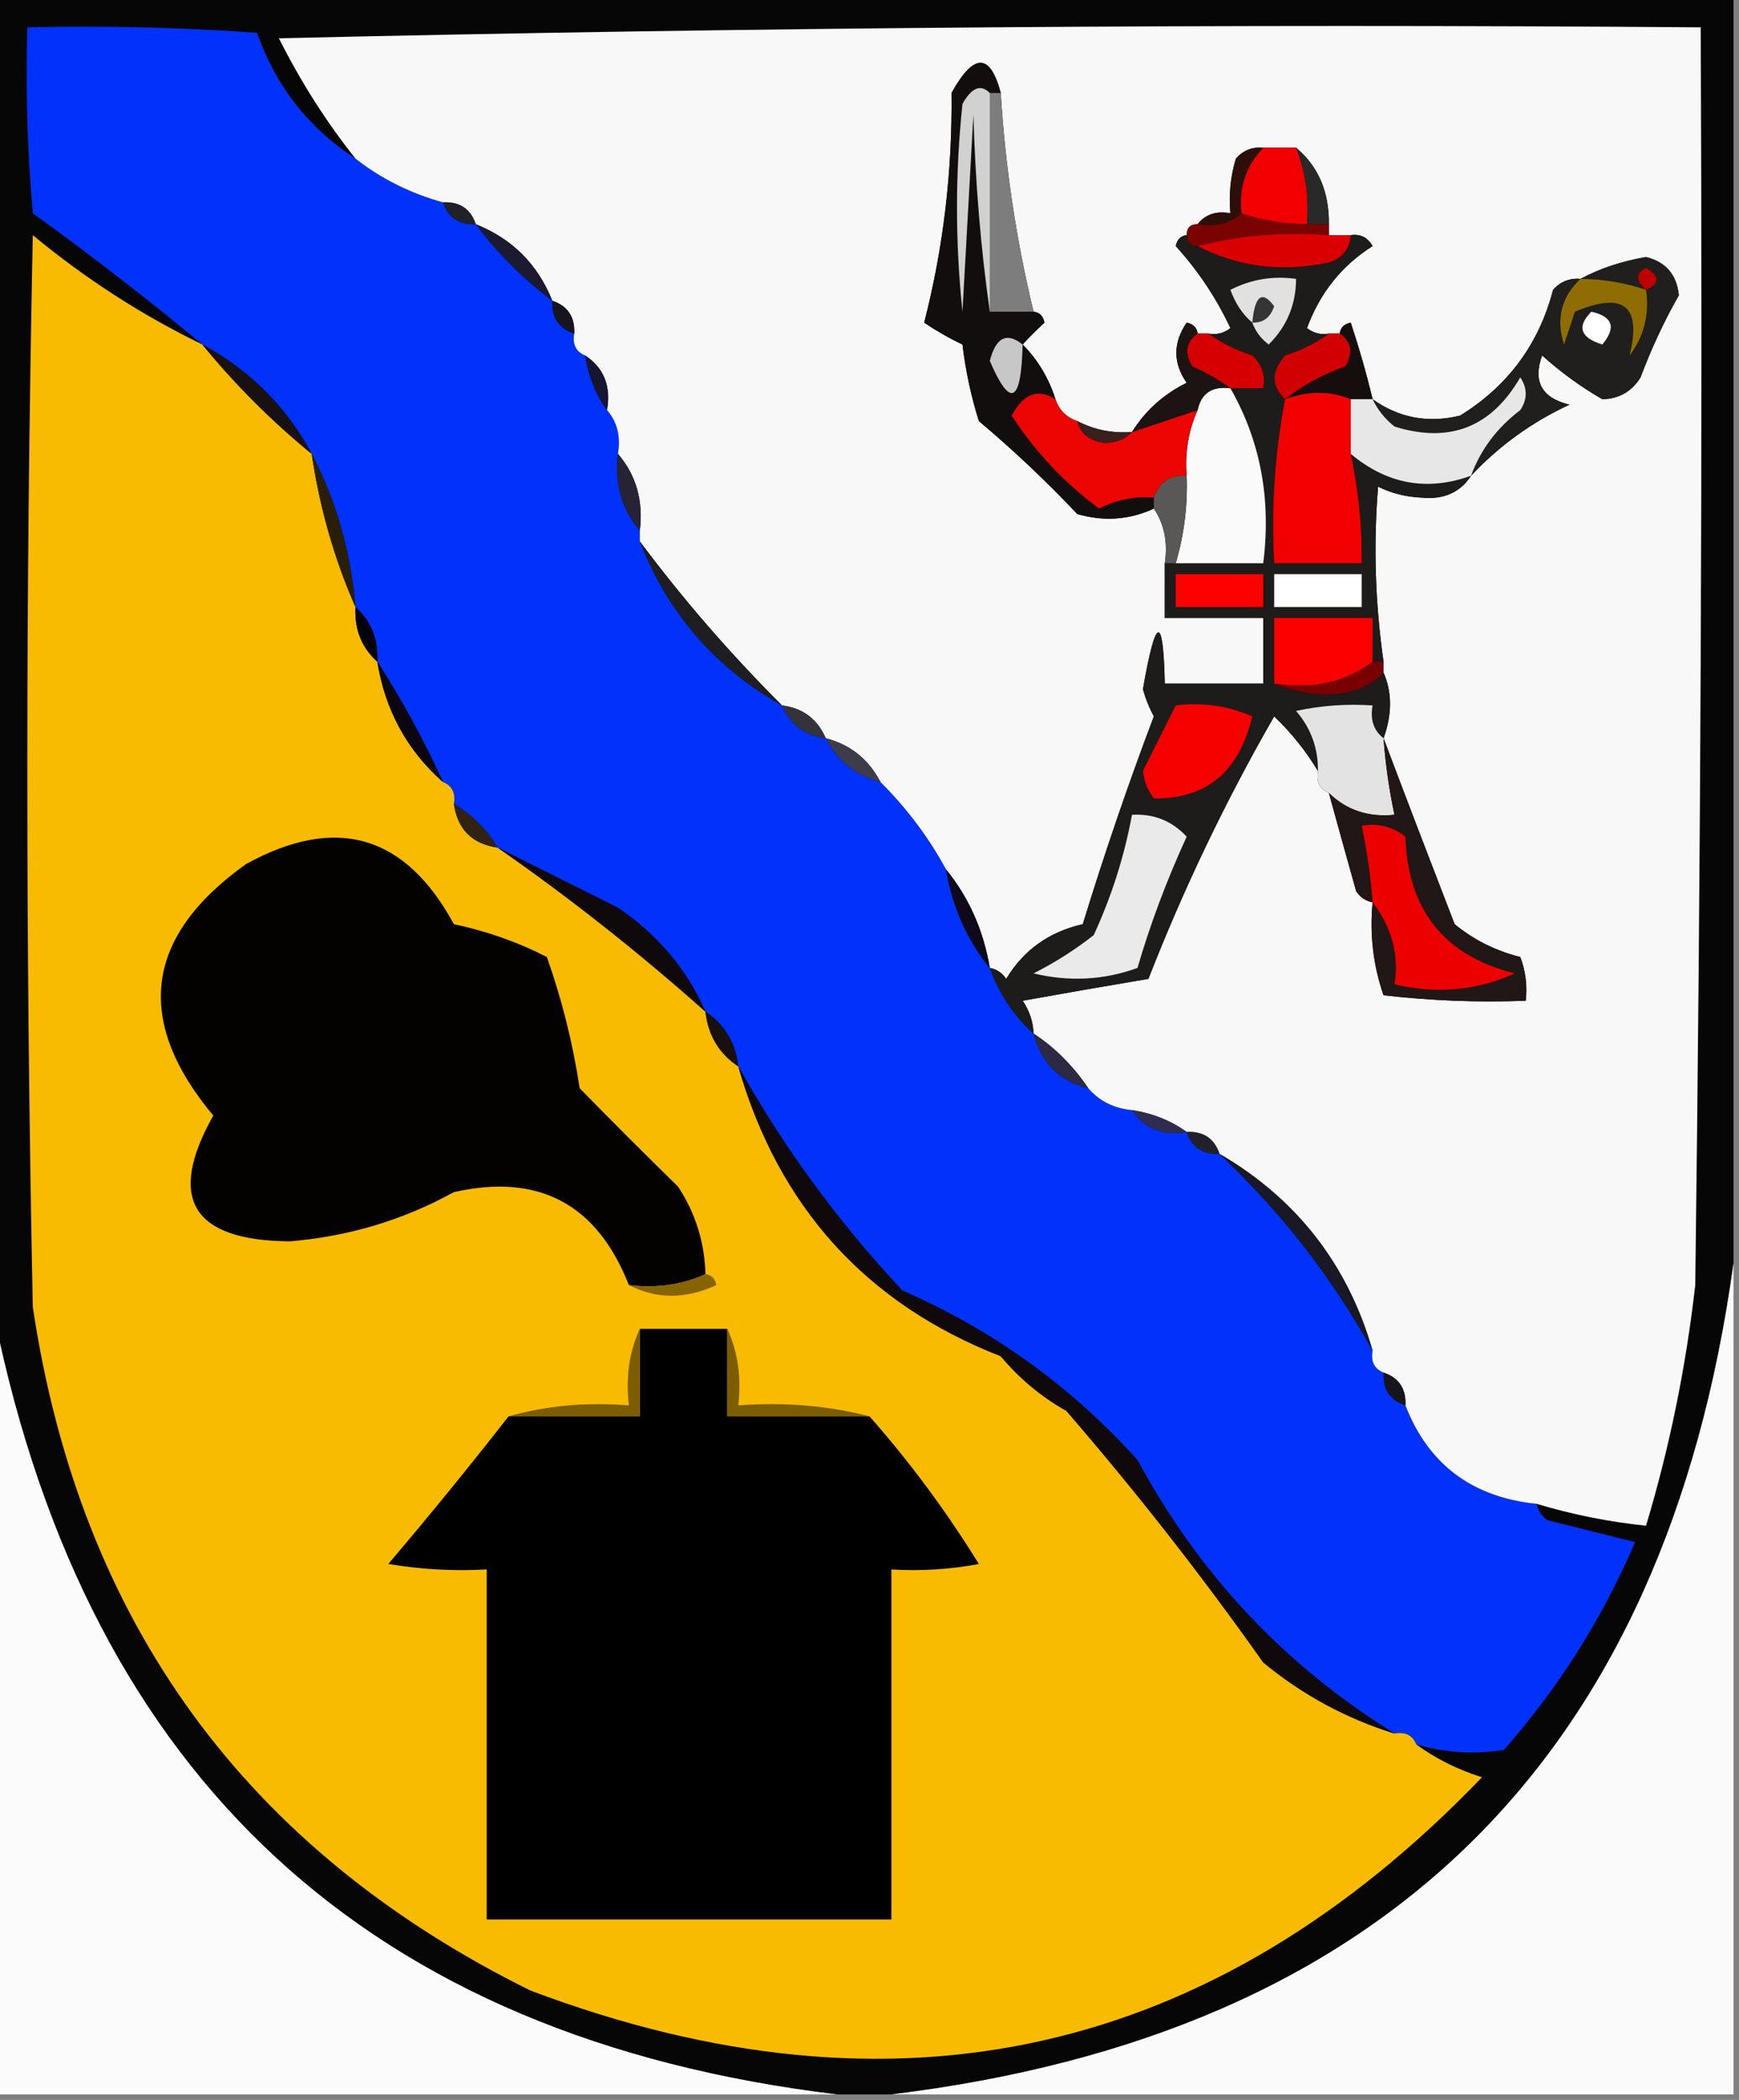 <?xml version="1.0" encoding="UTF-8"?>
<!DOCTYPE svg PUBLIC "-//W3C//DTD SVG 1.1//EN" "http://www.w3.org/Graphics/SVG/1.1/DTD/svg11.dtd">
<svg xmlns="http://www.w3.org/2000/svg" version="1.1" width="159px" height="192px" style="shape-rendering:geometricPrecision; text-rendering:geometricPrecision; image-rendering:optimizeQuality; fill-rule:evenodd; clip-rule:evenodd" xmlns:xlink="http://www.w3.org/1999/xlink">
<rect width="100%" height="100%" fill="#808080" stroke="none"/>
<g><path style="opacity:1" fill="#070606" d="M -0.5,-0.5 C 52.5,-0.5 105.5,-0.5 158.5,-0.5C 158.5,38.167 158.5,76.833 158.5,115.5C 152.273,160.678 126.607,186.012 81.5,191.5C 79.833,191.5 78.167,191.5 76.5,191.5C 33.837,186.325 8.171,162.659 -0.5,120.5C -0.5,80.167 -0.5,39.833 -0.5,-0.5 Z"/></g>
<g><path style="opacity:1" fill="#0032fb" d="M 32.5,14.5 C 34.849,16.341 37.515,17.674 40.5,18.5C 40.973,19.906 41.973,20.573 43.5,20.5C 45.5,23.167 47.833,25.5 50.5,27.5C 50.427,29.027 51.094,30.027 52.5,30.5C 52.328,31.492 52.662,32.158 53.5,32.5C 53.796,34.403 54.462,36.07 55.5,37.5C 56.434,38.568 56.768,39.901 56.5,41.5C 56.171,44.228 56.837,46.562 58.5,48.5C 58.5,48.833 58.5,49.167 58.5,49.5C 61.054,56.053 65.387,61.053 71.5,64.5C 72.262,66.262 73.596,67.262 75.5,67.5C 76.585,69.587 78.251,70.92 80.5,71.5C 82.916,73.908 84.916,76.574 86.5,79.5C 87.083,82.947 88.416,85.947 90.5,88.5C 91.34,90.853 92.674,92.853 94.5,94.5C 95.189,97.189 96.856,98.856 99.5,99.5C 100.514,100.674 101.847,101.34 103.5,101.5C 104.635,103.213 106.302,103.88 108.5,103.5C 108.973,104.906 109.973,105.573 111.5,105.5C 117.145,110.815 121.811,116.815 125.5,123.5C 125.328,124.492 125.662,125.158 126.5,125.5C 126.427,127.027 127.094,128.027 128.5,128.5C 130.6,133.897 134.6,136.897 140.5,137.5C 140.611,138.117 140.944,138.617 141.5,139C 144.167,139.667 146.833,140.333 149.5,141C 146.512,147.976 142.512,154.309 137.5,160C 134.808,160.43 132.141,160.263 129.5,159.5C 129.158,158.662 128.492,158.328 127.5,158.5C 117.476,152.307 109.643,143.973 104,133.5C 97.95,126.784 90.784,121.617 82.5,118C 76.623,111.72 71.623,104.887 67.5,97.5C 67.25,95.326 66.25,93.659 64.5,92.5C 62.79,88.616 60.123,85.449 56.5,83C 52.78,81.14 49.114,79.307 45.5,77.5C 44.5,75.833 43.167,74.5 41.5,73.5C 41.672,72.508 41.338,71.842 40.5,71.5C 38.751,67.665 36.751,63.999 34.5,60.5C 34.598,58.447 33.931,56.78 32.5,55.5C 32.077,50.46 30.744,45.793 28.5,41.5C 26.194,37.194 22.861,33.861 18.5,31.5C 13.519,27.364 8.352,23.364 3,19.5C 2.501,13.843 2.334,8.176 2.5,2.5C 9.508,2.334 16.508,2.5 23.5,3C 25.22,7.88 28.22,11.714 32.5,14.5 Z"/></g>
<g><path style="opacity:1" fill="#f8f8f8" d="M 140.5,137.5 C 134.6,136.897 130.6,133.897 128.5,128.5C 128.573,126.973 127.906,125.973 126.5,125.5C 125.662,125.158 125.328,124.492 125.5,123.5C 123.23,115.621 118.563,109.621 111.5,105.5C 111.027,104.094 110.027,103.427 108.5,103.5C 107.07,102.463 105.403,101.796 103.5,101.5C 101.847,101.34 100.514,100.674 99.5,99.5C 98.118,97.451 96.452,95.785 94.5,94.5C 94.461,93.417 94.127,92.417 93.5,91.5C 97.377,90.803 101.21,90.136 105,89.5C 108.239,81.204 112.072,73.204 116.5,65.5C 118.082,67.015 119.416,68.681 120.5,70.5C 120.328,71.492 120.662,72.158 121.5,72.5C 122.317,75.479 123.151,78.479 124,81.5C 124.383,82.056 124.883,82.389 125.5,82.5C 125.223,85.448 125.556,88.281 126.5,91C 130.821,91.499 135.154,91.666 139.5,91.5C 139.657,90.127 139.49,88.793 139,87.5C 136.763,86.944 134.763,85.944 133,84.5C 130.763,78.721 128.596,73.054 126.5,67.5C 127.291,65.309 127.291,63.309 126.5,61.5C 126.5,61.167 126.5,60.833 126.5,60.5C 125.734,55.18 125.568,49.846 126,44.5C 127.231,45.108 128.564,45.441 130,45.5C 132.008,45.693 133.508,45.026 134.5,43.5C 137.084,40.748 140.084,38.581 143.5,37C 140.968,36.388 140.135,34.888 141,32.5C 142.693,34.027 144.527,35.36 146.5,36.5C 148.029,36.471 149.196,35.804 150,34.5C 150.981,31.88 152.147,29.38 153.5,27C 153.312,25.118 152.312,23.951 150.5,23.5C 148.283,23.878 146.283,24.545 144.5,25.5C 143.504,25.414 142.671,25.748 142,26.5C 140.707,31.461 137.874,35.295 133.5,38C 130.562,38.712 127.896,38.212 125.5,36.5C 124.942,34.177 124.275,31.843 123.5,29.5C 122.893,29.624 122.56,29.957 122.5,30.5C 122.167,30.5 121.833,30.5 121.5,30.5C 120.761,30.631 120.094,30.464 119.5,30C 120.681,26.782 122.681,24.282 125.5,22.5C 125.043,21.703 124.376,21.369 123.5,21.5C 122.833,21.5 122.167,21.5 121.5,21.5C 121.5,21.167 121.5,20.833 121.5,20.5C 121.536,17.539 120.536,15.206 118.5,13.5C 117.5,13.5 116.5,13.5 115.5,13.5C 114.504,13.414 113.671,13.748 113,14.5C 112.506,16.134 112.34,17.801 112.5,19.5C 111.209,19.263 110.209,19.596 109.5,20.5C 108.833,20.5 108.5,20.833 108.5,21.5C 107.957,21.56 107.624,21.893 107.5,22.5C 109.539,24.742 111.205,27.242 112.5,30C 111.906,30.464 111.239,30.631 110.5,30.5C 110.167,30.5 109.833,30.5 109.5,30.5C 109.44,29.957 109.107,29.624 108.5,29.5C 107.24,31.353 107.24,33.186 108.5,35C 106.382,36.049 104.716,37.549 103.5,39.5C 101.708,39.634 100.042,39.301 98.5,38.5C 97.5,38.167 96.833,37.5 96.5,36.5C 95.89,34.566 94.89,32.899 93.5,31.5C 94.091,30.849 94.757,30.182 95.5,29.5C 95.376,28.893 95.043,28.56 94.5,28.5C 92.913,21.928 91.913,15.261 91.5,8.5C 90.534,4.828 89.034,4.828 87,8.5C 87.081,15.704 86.248,22.704 84.5,29.5C 85.628,30.262 86.795,30.929 88,31.5C 88.287,33.891 88.787,36.224 89.5,38.5C 92.651,41.15 95.651,43.984 98.5,47C 100.929,47.703 103.262,47.537 105.5,46.5C 106.451,47.919 106.784,49.585 106.5,51.5C 106.5,53.167 106.5,54.833 106.5,56.5C 109.5,56.5 112.5,56.5 115.5,56.5C 115.5,58.5 115.5,60.5 115.5,62.5C 112.5,62.5 109.5,62.5 106.5,62.5C 106.351,56.094 105.685,56.261 104.5,63C 104.735,63.873 105.069,64.707 105.5,65.5C 103.151,71.705 100.984,78.038 99,84.5C 95.92,85.2 93.586,86.866 92,89.5C 91.617,88.944 91.117,88.611 90.5,88.5C 89.917,85.053 88.584,82.053 86.5,79.5C 84.916,76.574 82.916,73.908 80.5,71.5C 79.415,69.413 77.749,68.08 75.5,67.5C 74.738,65.738 73.404,64.738 71.5,64.5C 66.764,59.77 62.431,54.77 58.5,49.5C 58.5,49.167 58.5,48.833 58.5,48.5C 58.829,45.772 58.163,43.438 56.5,41.5C 56.768,39.901 56.434,38.568 55.5,37.5C 55.88,35.302 55.213,33.635 53.5,32.5C 52.662,32.158 52.328,31.492 52.5,30.5C 52.573,28.973 51.906,27.973 50.5,27.5C 49.167,24.167 46.833,21.833 43.5,20.5C 43.027,19.094 42.027,18.427 40.5,18.5C 37.515,17.674 34.849,16.341 32.5,14.5C 29.825,11.136 27.491,7.47 25.5,3.5C 68.828,2.5 112.162,2.167 155.5,2.5C 155.667,40.835 155.5,79.168 155,117.5C 154.148,125.01 152.648,132.343 150.5,139.5C 147.097,139.149 143.763,138.482 140.5,137.5 Z"/></g>
<g><path style="opacity:1" fill="#120e0d" d="M 91.5,8.5 C 91.167,8.5 90.833,8.5 90.5,8.5C 89.671,7.668 88.838,8.001 88,9.5C 87.333,15.833 87.333,22.167 88,28.5C 88.333,22.5 88.667,16.5 89,10.5C 89.172,16.681 89.672,22.681 90.5,28.5C 91.833,28.5 93.167,28.5 94.5,28.5C 95.043,28.56 95.376,28.893 95.5,29.5C 94.757,30.182 94.091,30.849 93.5,31.5C 94.89,32.899 95.89,34.566 96.5,36.5C 94.9,35.488 93.567,35.988 92.5,38C 94.645,41.312 97.312,44.146 100.5,46.5C 102.071,45.691 103.738,45.357 105.5,45.5C 105.5,45.833 105.5,46.167 105.5,46.5C 103.262,47.537 100.929,47.703 98.5,47C 95.651,43.984 92.651,41.15 89.5,38.5C 88.787,36.224 88.287,33.891 88,31.5C 86.795,30.929 85.628,30.262 84.5,29.5C 86.248,22.704 87.081,15.704 87,8.5C 89.034,4.828 90.534,4.828 91.5,8.5 Z"/></g>
<g><path style="opacity:1" fill="#d1d1d1" d="M 90.5,8.5 C 90.5,15.167 90.5,21.833 90.5,28.5C 89.672,22.681 89.172,16.681 89,10.5C 88.667,16.5 88.333,22.5 88,28.5C 87.333,22.167 87.333,15.833 88,9.5C 88.838,8.001 89.671,7.668 90.5,8.5 Z"/></g>
<g><path style="opacity:1" fill="#7d7d7d" d="M 90.5,8.5 C 90.833,8.5 91.167,8.5 91.5,8.5C 91.913,15.261 92.913,21.928 94.5,28.5C 93.167,28.5 91.833,28.5 90.5,28.5C 90.5,21.833 90.5,15.167 90.5,8.5 Z"/></g>
<g><path style="opacity:1" fill="#f20000" d="M 115.5,13.5 C 116.5,13.5 117.5,13.5 118.5,13.5C 119.369,15.717 119.702,18.05 119.5,20.5C 117.435,20.483 115.435,20.149 113.5,19.5C 113.253,17.142 113.919,15.142 115.5,13.5 Z"/></g>
<g><path style="opacity:1" fill="#292929" d="M 118.5,13.5 C 120.536,15.206 121.536,17.539 121.5,20.5C 120.833,20.5 120.167,20.5 119.5,20.5C 119.702,18.05 119.369,15.717 118.5,13.5 Z"/></g>
<g><path style="opacity:1" fill="#22202b" d="M 40.5,18.5 C 42.027,18.427 43.027,19.094 43.5,20.5C 41.973,20.573 40.973,19.906 40.5,18.5 Z"/></g>
<g><path style="opacity:1" fill="#2b0f08" d="M 115.5,13.5 C 113.919,15.142 113.253,17.142 113.5,19.5C 112.432,20.434 111.099,20.768 109.5,20.5C 110.209,19.596 111.209,19.263 112.5,19.5C 112.34,17.801 112.506,16.134 113,14.5C 113.671,13.748 114.504,13.414 115.5,13.5 Z"/></g>
<g><path style="opacity:1" fill="#7a0200" d="M 113.5,19.5 C 115.435,20.149 117.435,20.483 119.5,20.5C 120.167,20.5 120.833,20.5 121.5,20.5C 121.5,20.833 121.5,21.167 121.5,21.5C 117.298,21.183 113.298,21.517 109.5,22.5C 108.833,22.5 108.5,22.167 108.5,21.5C 108.5,20.833 108.833,20.5 109.5,20.5C 111.099,20.768 112.432,20.434 113.5,19.5 Z"/></g>
<g><path style="opacity:1" fill="#1b1a30" d="M 43.5,20.5 C 46.833,21.833 49.167,24.167 50.5,27.5C 47.833,25.5 45.5,23.167 43.5,20.5 Z"/></g>
<g><path style="opacity:1" fill="#f9bb00" d="M 18.5,31.5 C 21.527,35.194 24.86,38.527 28.5,41.5C 29.233,46.445 30.566,51.111 32.5,55.5C 32.402,57.553 33.069,59.22 34.5,60.5C 35.215,64.933 37.215,68.6 40.5,71.5C 41.338,71.842 41.672,72.508 41.5,73.5C 41.833,75.833 43.167,77.167 45.5,77.5C 52.096,82.088 58.43,87.088 64.5,92.5C 64.75,94.674 65.75,96.341 67.5,97.5C 71.207,110.367 79.207,119.2 91.5,124C 93.208,126.043 95.208,127.71 97.5,129C 103.882,136.38 109.882,144.047 115.5,152C 119.075,154.954 123.075,157.121 127.5,158.5C 128.492,158.328 129.158,158.662 129.5,159.5C 131.255,160.792 133.255,161.792 135.5,162.5C 110.899,188.109 81.899,194.609 48.5,182C 22.471,169.121 7.304,148.288 3,119.5C 2.333,86.833 2.333,54.167 3,21.5C 7.799,25.477 12.965,28.81 18.5,31.5 Z"/></g>
<g><path style="opacity:1" fill="#1e1b1b" d="M 108.5,21.5 C 108.5,22.167 108.833,22.5 109.5,22.5C 113.194,24.412 117.194,24.912 121.5,24C 122.756,23.583 123.423,22.75 123.5,21.5C 124.376,21.369 125.043,21.703 125.5,22.5C 122.681,24.282 120.681,26.782 119.5,30C 120.094,30.464 120.761,30.631 121.5,30.5C 120.359,31.339 119.026,32.006 117.5,32.5C 116.218,33.958 116.218,35.292 117.5,36.5C 116.555,41.405 116.221,46.405 116.5,51.5C 119.167,51.5 121.833,51.5 124.5,51.5C 124.54,48.119 124.207,44.786 123.5,41.5C 126.823,44.279 130.49,44.946 134.5,43.5C 133.508,45.026 132.008,45.693 130,45.5C 128.564,45.441 127.231,45.108 126,44.5C 125.568,49.846 125.734,55.18 126.5,60.5C 126.167,60.5 125.833,60.5 125.5,60.5C 125.5,59.167 125.5,57.833 125.5,56.5C 122.5,56.5 119.5,56.5 116.5,56.5C 116.5,58.5 116.5,60.5 116.5,62.5C 117.964,63.16 119.631,63.493 121.5,63.5C 123.64,63.444 125.306,62.777 126.5,61.5C 127.291,63.309 127.291,65.309 126.5,67.5C 125.596,66.791 125.263,65.791 125.5,64.5C 123.143,64.337 120.81,64.503 118.5,65C 119.861,66.584 120.528,68.418 120.5,70.5C 119.416,68.681 118.082,67.015 116.5,65.5C 112.072,73.204 108.239,81.204 105,89.5C 101.21,90.136 97.377,90.803 93.5,91.5C 94.127,92.417 94.461,93.417 94.5,94.5C 92.674,92.853 91.34,90.853 90.5,88.5C 91.117,88.611 91.617,88.944 92,89.5C 93.586,86.866 95.92,85.2 99,84.5C 100.984,78.038 103.151,71.705 105.5,65.5C 105.069,64.707 104.735,63.873 104.5,63C 105.685,56.261 106.351,56.094 106.5,62.5C 109.5,62.5 112.5,62.5 115.5,62.5C 115.5,60.5 115.5,58.5 115.5,56.5C 112.5,56.5 109.5,56.5 106.5,56.5C 106.5,54.833 106.5,53.167 106.5,51.5C 106.833,51.5 107.167,51.5 107.5,51.5C 110.167,51.5 112.833,51.5 115.5,51.5C 116.243,45.637 115.243,40.304 112.5,35.5C 113.5,35.5 114.5,35.5 115.5,35.5C 115.719,34.325 115.386,33.325 114.5,32.5C 112.974,32.006 111.641,31.339 110.5,30.5C 111.239,30.631 111.906,30.464 112.5,30C 111.205,27.242 109.539,24.742 107.5,22.5C 107.624,21.893 107.957,21.56 108.5,21.5 Z"/></g>
<g><path style="opacity:1" fill="#e1e1e1" d="M 114.5,29.5 C 113.609,28.739 112.942,27.739 112.5,26.5C 114.396,25.534 116.396,25.201 118.5,25.5C 118.496,27.842 117.663,29.842 116,31.5C 115.283,30.956 114.783,30.289 114.5,29.5 Z"/></g>
<g><path style="opacity:1" fill="#353535" d="M 114.5,29.5 C 114.73,27.017 115.397,26.517 116.5,28C 116.164,29.03 115.497,29.53 114.5,29.5 Z"/></g>
<g><path style="opacity:1" fill="#da0002" d="M 121.5,21.5 C 122.167,21.5 122.833,21.5 123.5,21.5C 123.423,22.75 122.756,23.583 121.5,24C 117.194,24.912 113.194,24.412 109.5,22.5C 113.298,21.517 117.298,21.183 121.5,21.5 Z"/></g>
<g><path style="opacity:1" fill="#201f1d" d="M 134.5,43.5 C 135.373,41.114 136.873,39.114 139,37.5C 139.667,36.5 139.667,35.5 139,34.5C 136.367,39.067 132.533,40.567 127.5,39C 126.619,38.292 125.953,37.458 125.5,36.5C 127.896,38.212 130.562,38.712 133.5,38C 137.874,35.295 140.707,31.461 142,26.5C 142.671,25.748 143.504,25.414 144.5,25.5C 146.283,24.545 148.283,23.878 150.5,23.5C 152.312,23.951 153.312,25.118 153.5,27C 152.147,29.38 150.981,31.88 150,34.5C 149.196,35.804 148.029,36.471 146.5,36.5C 144.527,35.36 142.693,34.027 141,32.5C 140.135,34.888 140.968,36.388 143.5,37C 140.084,38.581 137.084,40.748 134.5,43.5 Z"/></g>
<g><path style="opacity:1" fill="#906d02" d="M 144.5,25.5 C 146.565,25.517 148.565,25.851 150.5,26.5C 150.819,28.75 150.319,30.75 149,32.5C 150.12,27.961 148.453,26.628 144,28.5C 143.667,29.5 143.333,30.5 143,31.5C 142.252,29.16 142.752,27.16 144.5,25.5 Z"/></g>
<g><path style="opacity:1" fill="#be0000" d="M 150.5,26.5 C 149.537,25.637 149.537,24.97 150.5,24.5C 151.773,25.256 151.773,25.923 150.5,26.5 Z"/></g>
<g><path style="opacity:1" fill="#fefffe" d="M 145.5,28.5 C 147.465,28.948 147.798,29.948 146.5,31.5C 144.481,30.867 144.147,29.867 145.5,28.5 Z"/></g>
<g><path style="opacity:1" fill="#16141f" d="M 50.5,27.5 C 51.906,27.973 52.573,28.973 52.5,30.5C 51.094,30.027 50.427,29.027 50.5,27.5 Z"/></g>
<g><path style="opacity:1" fill="#160e0d" d="M 122.5,30.5 C 122.56,29.957 122.893,29.624 123.5,29.5C 124.275,31.843 124.942,34.177 125.5,36.5C 124.833,36.5 124.167,36.5 123.5,36.5C 121.612,35.725 119.612,35.725 117.5,36.5C 119.109,35.229 120.942,34.229 123,33.5C 123.74,32.251 123.573,31.251 122.5,30.5 Z"/></g>
<g><path style="opacity:1" fill="#d60002" d="M 109.5,30.5 C 109.833,30.5 110.167,30.5 110.5,30.5C 111.641,31.339 112.974,32.006 114.5,32.5C 115.386,33.325 115.719,34.325 115.5,35.5C 114.5,35.5 113.5,35.5 112.5,35.5C 111.469,34.752 110.302,34.085 109,33.5C 108.26,32.251 108.427,31.251 109.5,30.5 Z"/></g>
<g><path style="opacity:1" fill="#d10003" d="M 121.5,30.5 C 121.833,30.5 122.167,30.5 122.5,30.5C 123.573,31.251 123.74,32.251 123,33.5C 120.942,34.229 119.109,35.229 117.5,36.5C 116.218,35.292 116.218,33.958 117.5,32.5C 119.026,32.006 120.359,31.339 121.5,30.5 Z"/></g>
<g><path style="opacity:1" fill="#191111" d="M 18.5,31.5 C 22.861,33.861 26.194,37.194 28.5,41.5C 24.86,38.527 21.527,35.194 18.5,31.5 Z"/></g>
<g><path style="opacity:1" fill="#181530" d="M 53.5,32.5 C 55.213,33.635 55.88,35.302 55.5,37.5C 54.462,36.07 53.796,34.403 53.5,32.5 Z"/></g>
<g><path style="opacity:1" fill="#c7c7c7" d="M 93.5,31.5 C 93.377,36.868 92.377,37.368 90.5,33C 91.05,30.842 92.05,30.342 93.5,31.5 Z"/></g>
<g><path style="opacity:1" fill="#fafafa" d="M 112.5,35.5 C 115.243,40.304 116.243,45.637 115.5,51.5C 112.833,51.5 110.167,51.5 107.5,51.5C 108.265,48.904 108.599,46.237 108.5,43.5C 108.325,41.379 108.659,39.379 109.5,37.5C 109.821,35.952 110.821,35.285 112.5,35.5 Z"/></g>
<g><path style="opacity:1" fill="#f20000" d="M 123.5,36.5 C 123.5,38.167 123.5,39.833 123.5,41.5C 124.207,44.786 124.54,48.119 124.5,51.5C 121.833,51.5 119.167,51.5 116.5,51.5C 116.221,46.405 116.555,41.405 117.5,36.5C 119.612,35.725 121.612,35.725 123.5,36.5 Z"/></g>
<g><path style="opacity:1" fill="#e7e7e7" d="M 134.5,43.5 C 130.49,44.946 126.823,44.279 123.5,41.5C 123.5,39.833 123.5,38.167 123.5,36.5C 124.167,36.5 124.833,36.5 125.5,36.5C 125.953,37.458 126.619,38.292 127.5,39C 132.533,40.567 136.367,39.067 139,34.5C 139.667,35.5 139.667,36.5 139,37.5C 136.873,39.114 135.373,41.114 134.5,43.5 Z"/></g>
<g><path style="opacity:1" fill="#ec0502" d="M 96.5,36.5 C 96.833,37.5 97.5,38.167 98.5,38.5C 98.791,39.649 99.624,40.316 101,40.5C 102.07,40.472 102.903,40.139 103.5,39.5C 105.5,38.833 107.5,38.167 109.5,37.5C 108.659,39.379 108.325,41.379 108.5,43.5C 106.973,43.427 105.973,44.094 105.5,45.5C 103.738,45.357 102.071,45.691 100.5,46.5C 97.312,44.146 94.645,41.312 92.5,38C 93.567,35.988 94.9,35.488 96.5,36.5 Z"/></g>
<g><path style="opacity:1" fill="#1b1413" d="M 109.5,30.5 C 108.427,31.251 108.26,32.251 109,33.5C 110.302,34.085 111.469,34.752 112.5,35.5C 110.821,35.285 109.821,35.952 109.5,37.5C 107.5,38.167 105.5,38.833 103.5,39.5C 104.716,37.549 106.382,36.049 108.5,35C 107.24,33.186 107.24,31.353 108.5,29.5C 109.107,29.624 109.44,29.957 109.5,30.5 Z"/></g>
<g><path style="opacity:1" fill="#391f1e" d="M 98.5,38.5 C 100.042,39.301 101.708,39.634 103.5,39.5C 102.903,40.139 102.07,40.472 101,40.5C 99.624,40.316 98.791,39.649 98.5,38.5 Z"/></g>
<g><path style="opacity:1" fill="#291f07" d="M 28.5,41.5 C 30.744,45.793 32.077,50.46 32.5,55.5C 30.566,51.111 29.233,46.445 28.5,41.5 Z"/></g>
<g><path style="opacity:1" fill="#5a5757" d="M 108.5,43.5 C 108.599,46.237 108.265,48.904 107.5,51.5C 107.167,51.5 106.833,51.5 106.5,51.5C 106.784,49.585 106.451,47.919 105.5,46.5C 105.5,46.167 105.5,45.833 105.5,45.5C 105.973,44.094 106.973,43.427 108.5,43.5 Z"/></g>
<g><path style="opacity:1" fill="#272236" d="M 56.5,41.5 C 58.163,43.438 58.829,45.772 58.5,48.5C 56.837,46.562 56.171,44.228 56.5,41.5 Z"/></g>
<g><path style="opacity:1" fill="#fe0000" d="M 107.5,52.5 C 110.167,52.5 112.833,52.5 115.5,52.5C 115.5,53.5 115.5,54.5 115.5,55.5C 112.833,55.5 110.167,55.5 107.5,55.5C 107.5,54.5 107.5,53.5 107.5,52.5 Z"/></g>
<g><path style="opacity:1" fill="#fefffe" d="M 116.5,52.5 C 119.167,52.5 121.833,52.5 124.5,52.5C 124.5,53.5 124.5,54.5 124.5,55.5C 121.833,55.5 119.167,55.5 116.5,55.5C 116.5,54.5 116.5,53.5 116.5,52.5 Z"/></g>
<g><path style="opacity:1" fill="#1e1e22" d="M 58.5,49.5 C 62.431,54.77 66.764,59.77 71.5,64.5C 65.387,61.053 61.054,56.053 58.5,49.5 Z"/></g>
<g><path style="opacity:1" fill="#04010e" d="M 32.5,55.5 C 33.931,56.78 34.598,58.447 34.5,60.5C 33.069,59.22 32.402,57.553 32.5,55.5 Z"/></g>
<g><path style="opacity:1" fill="#fc0000" d="M 125.5,60.5 C 123.012,62.388 120.012,63.054 116.5,62.5C 116.5,60.5 116.5,58.5 116.5,56.5C 119.5,56.5 122.5,56.5 125.5,56.5C 125.5,57.833 125.5,59.167 125.5,60.5 Z"/></g>
<g><path style="opacity:1" fill="#780000" d="M 125.5,60.5 C 125.833,60.5 126.167,60.5 126.5,60.5C 126.5,60.833 126.5,61.167 126.5,61.5C 125.306,62.777 123.64,63.444 121.5,63.5C 119.631,63.493 117.964,63.16 116.5,62.5C 120.012,63.054 123.012,62.388 125.5,60.5 Z"/></g>
<g><path style="opacity:1" fill="#f60000" d="M 107.5,64.5 C 109.924,64.192 112.257,64.526 114.5,65.5C 113.293,70.569 110.293,73.069 105.5,73C 104.941,72.275 104.608,71.442 104.5,70.5C 105.489,68.506 106.489,66.506 107.5,64.5 Z"/></g>
<g><path style="opacity:1" fill="#e3e3e3" d="M 126.5,67.5 C 126.674,69.861 127.007,72.194 127.5,74.5C 125.114,74.741 123.114,74.075 121.5,72.5C 120.662,72.158 120.328,71.492 120.5,70.5C 120.528,68.418 119.861,66.584 118.5,65C 120.81,64.503 123.143,64.337 125.5,64.5C 125.263,65.791 125.596,66.791 126.5,67.5 Z"/></g>
<g><path style="opacity:1" fill="#0b0610" d="M 34.5,60.5 C 36.751,63.999 38.751,67.665 40.5,71.5C 37.215,68.6 35.215,64.933 34.5,60.5 Z"/></g>
<g><path style="opacity:1" fill="#34333b" d="M 71.5,64.5 C 73.404,64.738 74.738,65.738 75.5,67.5C 73.596,67.262 72.262,66.262 71.5,64.5 Z"/></g>
<g><path style="opacity:1" fill="#3e3b4a" d="M 75.5,67.5 C 77.749,68.08 79.415,69.413 80.5,71.5C 78.251,70.92 76.585,69.587 75.5,67.5 Z"/></g>
<g><path style="opacity:1" fill="#201716" d="M 126.5,67.5 C 128.596,73.054 130.763,78.721 133,84.5C 134.763,85.944 136.763,86.944 139,87.5C 139.49,88.793 139.657,90.127 139.5,91.5C 135.154,91.666 130.821,91.499 126.5,91C 125.556,88.281 125.223,85.448 125.5,82.5C 124.883,82.389 124.383,82.056 124,81.5C 123.151,78.479 122.317,75.479 121.5,72.5C 123.114,74.075 125.114,74.741 127.5,74.5C 127.007,72.194 126.674,69.861 126.5,67.5 Z"/></g>
<g><path style="opacity:1" fill="#eaeaea" d="M 103.5,74.5 C 105.484,74.383 107.15,75.05 108.5,76.5C 106.688,80.444 105.188,84.444 104,88.5C 100.927,89.617 97.76,89.784 94.5,89C 96.448,88.017 98.282,86.85 100,85.5C 101.632,81.968 102.799,78.301 103.5,74.5 Z"/></g>
<g><path style="opacity:1" fill="#302311" d="M 41.5,73.5 C 43.167,74.5 44.5,75.833 45.5,77.5C 43.167,77.167 41.833,75.833 41.5,73.5 Z"/></g>
<g><path style="opacity:1" fill="#ed0000" d="M 125.5,82.5 C 125.326,80.139 124.993,77.806 124.5,75.5C 125.978,75.238 127.311,75.571 128.5,76.5C 128.725,83.219 132.058,87.386 138.5,89C 135.028,90.58 131.362,90.913 127.5,90C 127.928,87.314 127.262,84.814 125.5,82.5 Z"/></g>
<g><path style="opacity:1" fill="#040200" d="M 64.5,116.5 C 62.393,117.468 60.059,117.802 57.5,117.5C 54.585,110.081 49.252,107.247 41.5,109C 36.861,111.556 31.861,113.056 26.5,113.5C 17.569,113.432 15.235,109.599 19.5,102C 12.23,93.283 13.23,85.616 22.5,79C 30.724,74.478 37.057,76.311 41.5,84.5C 44.495,85.133 47.328,86.133 50,87.5C 51.378,91.388 52.378,95.388 53,99.5C 55.914,102.483 58.914,105.483 62,108.5C 63.591,110.927 64.425,113.593 64.5,116.5 Z"/></g>
<g><path style="opacity:1" fill="#10090b" d="M 45.5,77.5 C 49.114,79.307 52.78,81.14 56.5,83C 60.123,85.449 62.79,88.616 64.5,92.5C 58.43,87.088 52.096,82.088 45.5,77.5 Z"/></g>
<g><path style="opacity:1" fill="#0f091c" d="M 86.5,79.5 C 88.584,82.053 89.917,85.053 90.5,88.5C 88.416,85.947 87.083,82.947 86.5,79.5 Z"/></g>
<g><path style="opacity:1" fill="#18100f" d="M 64.5,92.5 C 66.25,93.659 67.25,95.326 67.5,97.5C 65.75,96.341 64.75,94.674 64.5,92.5 Z"/></g>
<g><path style="opacity:1" fill="#2d2943" d="M 94.5,94.5 C 96.452,95.785 98.118,97.451 99.5,99.5C 96.856,98.856 95.189,97.189 94.5,94.5 Z"/></g>
<g><path style="opacity:1" fill="#302c4f" d="M 103.5,101.5 C 105.403,101.796 107.07,102.463 108.5,103.5C 106.302,103.88 104.635,103.213 103.5,101.5 Z"/></g>
<g><path style="opacity:1" fill="#22202b" d="M 108.5,103.5 C 110.027,103.427 111.027,104.094 111.5,105.5C 109.973,105.573 108.973,104.906 108.5,103.5 Z"/></g>
<g><path style="opacity:1" fill="#191824" d="M 111.5,105.5 C 118.563,109.621 123.23,115.621 125.5,123.5C 121.811,116.815 117.145,110.815 111.5,105.5 Z"/></g>
<g><path style="opacity:1" fill="#866500" d="M 64.5,116.5 C 65.043,116.56 65.376,116.893 65.5,117.5C 62.691,118.8 60.024,118.8 57.5,117.5C 60.059,117.802 62.393,117.468 64.5,116.5 Z"/></g>
<g><path style="opacity:1" fill="#000000" d="M 58.5,121.5 C 61.167,121.5 63.833,121.5 66.5,121.5C 66.5,124.167 66.5,126.833 66.5,129.5C 70.833,129.5 75.167,129.5 79.5,129.5C 83.178,133.665 86.511,138.165 89.5,143C 86.854,143.497 84.187,143.664 81.5,143.5C 81.5,154.167 81.5,164.833 81.5,175.5C 69.167,175.5 56.833,175.5 44.5,175.5C 44.5,164.833 44.5,154.167 44.5,143.5C 41.482,143.665 38.482,143.498 35.5,143C 39.305,138.522 42.972,134.022 46.5,129.5C 50.5,129.5 54.5,129.5 58.5,129.5C 58.5,126.833 58.5,124.167 58.5,121.5 Z"/></g>
<g><path style="opacity:1" fill="#fafafa" d="M 158.5,115.5 C 158.5,140.833 158.5,166.167 158.5,191.5C 132.833,191.5 107.167,191.5 81.5,191.5C 126.607,186.012 152.273,160.678 158.5,115.5 Z"/></g>
<g><path style="opacity:1" fill="#fbfbfb" d="M -0.5,120.5 C 8.171,162.659 33.837,186.325 76.5,191.5C 50.833,191.5 25.167,191.5 -0.5,191.5C -0.5,167.833 -0.5,144.167 -0.5,120.5 Z"/></g>
<g><path style="opacity:1" fill="#0f090b" d="M 67.5,97.5 C 71.623,104.887 76.623,111.72 82.5,118C 90.784,121.617 97.95,126.784 104,133.5C 109.643,143.973 117.476,152.307 127.5,158.5C 123.075,157.121 119.075,154.954 115.5,152C 109.882,144.047 103.882,136.38 97.5,129C 95.208,127.71 93.208,126.043 91.5,124C 79.207,119.2 71.207,110.367 67.5,97.5 Z"/></g>
<g><path style="opacity:1" fill="#16141f" d="M 126.5,125.5 C 127.906,125.973 128.573,126.973 128.5,128.5C 127.094,128.027 126.427,127.027 126.5,125.5 Z"/></g>
<g><path style="opacity:1" fill="#7c5e00" d="M 58.5,121.5 C 58.5,124.167 58.5,126.833 58.5,129.5C 54.5,129.5 50.5,129.5 46.5,129.5C 49.962,128.518 53.629,128.185 57.5,128.5C 57.198,125.941 57.532,123.607 58.5,121.5 Z"/></g>
<g><path style="opacity:1" fill="#7c5e00" d="M 66.5,121.5 C 67.468,123.607 67.802,125.941 67.5,128.5C 71.702,128.183 75.702,128.517 79.5,129.5C 75.167,129.5 70.833,129.5 66.5,129.5C 66.5,126.833 66.5,124.167 66.5,121.5 Z"/></g>
</svg>
